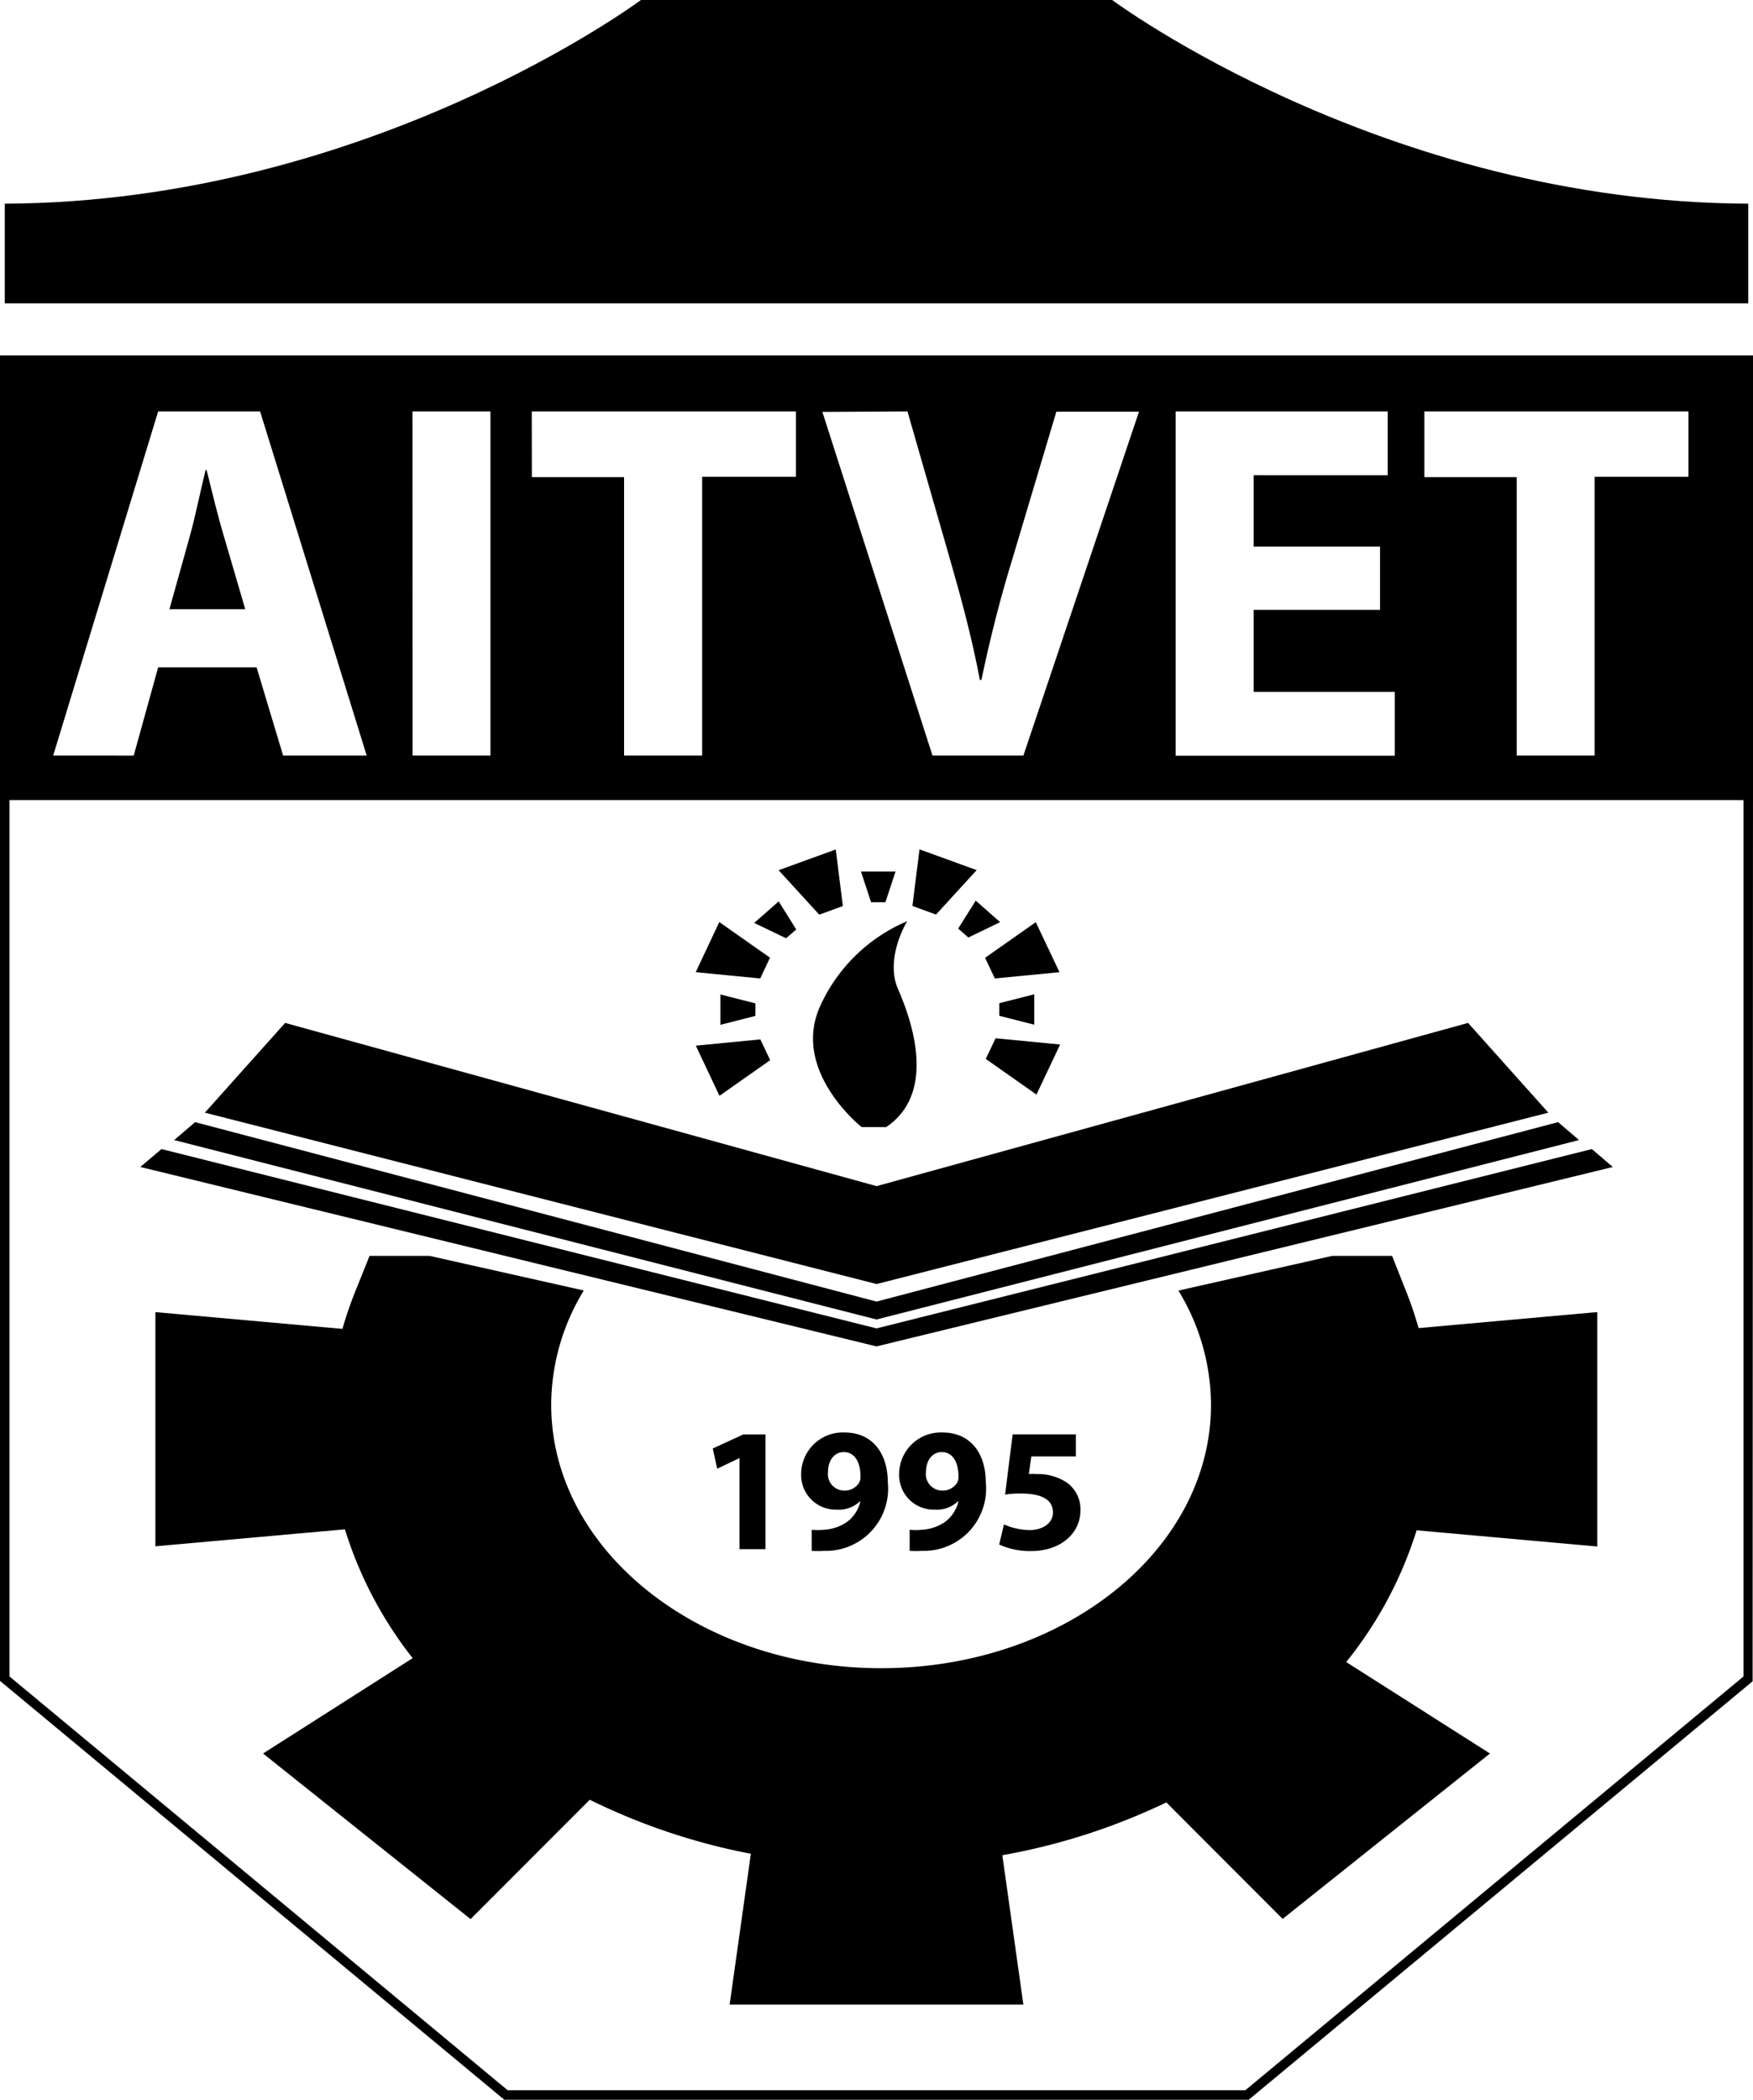<svg xmlns="http://www.w3.org/2000/svg" viewBox="0 0 185 221.53"><title>Asset 3</title><g id="Layer_2" data-name="Layer 2"><g id="Layer_1-2" data-name="Layer 1"><path d="M184.5,21.49C146,21.32,117.37,0,117.37,0H67.64S39,21.32.5,21.49V32h184Z"/><path d="M23.63,56.58c-.65-2.15-1.29-4.84-1.83-7H21.7c-.54,2.15-1.08,4.9-1.67,7l-2.15,7.69h8Z"/><path d="M185,83.41V37.5H0V177.34l53.22,44.19h78.56l53-44,.18-.15Zm-34.68-40h27.87v6.89h-9.9V79.72h-8.23V50.34h-9.74Zm-26.25,0h22.38v6.73H132.3v7.53h13.34v6.67H132.3V73h14.9v6.73H124.07Zm-28.3,0,4.41,15.33c1.24,4.3,2.37,8.45,3.23,13h.16c.91-4.36,2-8.66,3.28-12.8l4.63-15.5h8.72L108,79.72H98.41L86.79,43.46Zm-39.65,0H84v6.89H74.1V79.72H65.86V50.34H56.13Zm-12.59,0h8.23V79.72H43.54Zm-26.84,0H27.45L38.7,79.72H29.88l-2.8-9.31H16.69l-2.58,9.31H5.61ZM131.42,220.53H53.58L1,176.87V84.41H184v92.46Z"/><path d="M148.43,136.33l-1.52-3.83h-6.32l-16.23,3.66a23.23,23.23,0,0,1,3.44,12.06C127.79,163.58,112.2,176,93,176s-34.83-12.44-34.83-27.79a23.23,23.23,0,0,1,3.44-12.06L45.34,132.5H39l-1.53,3.81a39.09,39.09,0,0,0-1.33,3.89l-19.74-1.77v24.71l20-1.79a42,42,0,0,0,7.15,13.59L27.76,185l21.9,17.47,12.58-12.59a67,67,0,0,0,17,5.7L77,211.49h31l-2.22-15.76a67.09,67.09,0,0,0,17.31-5.57l12.27,12.29L157.24,185l-15.17-9.65a42,42,0,0,0,7.43-13.9l19.06,1.71V138.43l-18.85,1.69C149.35,138.85,148.92,137.58,148.43,136.33Z"/><polygon points="80.78 163.44 80.78 151.34 78.43 151.34 75.22 152.82 75.69 154.95 78 153.85 78.04 153.85 78.04 163.44 80.78 163.44"/><path d="M89.27,160.65a4.86,4.86,0,0,1-2.38.75,6.53,6.53,0,0,1-1.23,0v2.22a9.82,9.82,0,0,0,1.29,0,6.57,6.57,0,0,0,6.74-7.27c0-2.83-1.47-5.22-4.58-5.22a4.4,4.4,0,0,0-4.56,4.36,3.65,3.65,0,0,0,3.78,3.78,3.2,3.2,0,0,0,2.42-.87l.05,0A3.75,3.75,0,0,1,89.27,160.65Zm1.38-4.19a1.79,1.79,0,0,1-1.56.8,1.73,1.73,0,0,1-1.71-1.94c0-1.27.69-2.12,1.66-2.12,1.29,0,1.77,1.27,1.77,2.55A1.33,1.33,0,0,1,90.65,156.46Z"/><path d="M99.61,160.65a4.86,4.86,0,0,1-2.38.75,6.52,6.52,0,0,1-1.23,0v2.22a9.81,9.81,0,0,0,1.29,0,6.57,6.57,0,0,0,6.74-7.27c0-2.83-1.47-5.22-4.58-5.22a4.4,4.4,0,0,0-4.56,4.36,3.65,3.65,0,0,0,3.78,3.78,3.2,3.2,0,0,0,2.42-.87l.06,0A3.76,3.76,0,0,1,99.61,160.65Zm1.38-4.19a1.78,1.78,0,0,1-1.56.8,1.73,1.73,0,0,1-1.71-1.94c0-1.27.69-2.12,1.66-2.12,1.29,0,1.77,1.27,1.77,2.55A1.33,1.33,0,0,1,101,156.46Z"/><path d="M108.69,161.43a7,7,0,0,1-2.74-.6l-.5,2.12a7.7,7.7,0,0,0,3.37.69c3.26,0,5.2-2,5.2-4.25a3.45,3.45,0,0,0-1.47-3,5.54,5.54,0,0,0-3.19-.87,5.27,5.27,0,0,0-.78,0l.26-1.86h4.7v-2.33h-6.67l-.8,6.35a10.49,10.49,0,0,1,1.64-.11c2.42,0,3.41.76,3.41,2S109.86,161.43,108.69,161.43Z"/><polygon points="163.4 117.39 154.93 107.92 92.51 125.14 30.09 107.92 21.62 117.39 92.51 135.47 163.4 117.39"/><polygon points="92.5 140.15 17.04 121.23 14.81 123.12 92.5 142.05 170.21 123.12 167.99 121.23 92.5 140.15"/><polygon points="166.64 120.28 164.43 118.39 92.5 137.32 20.59 118.39 18.38 120.28 92.5 139.21 166.64 120.28"/><path d="M90.93,118.91h2.59C99.8,114.7,95,105,94.63,104c-1.11-3.24,1.11-6.81,1.11-6.81a17.61,17.61,0,0,0-9.24,9.08C83.54,113.07,90.93,118.91,90.93,118.91Z"/><polygon points="103.07 91.8 97.04 89.61 96.29 95.58 98.78 96.49 103.07 91.8"/><polygon points="104.03 111.72 109.38 115.48 111.88 110.2 105.07 109.54 104.03 111.72"/><polygon points="81.26 101.04 75.91 97.28 73.42 102.57 80.23 103.23 81.26 101.04"/><polygon points="88.95 95.59 88.2 89.62 82.17 91.81 86.46 96.5 88.95 95.59"/><polygon points="104.99 103.23 111.81 102.57 109.31 97.29 103.96 101.05 104.99 103.23"/><polygon points="75.93 115.61 81.28 111.85 80.24 109.66 73.43 110.32 75.93 115.61"/><polygon points="84.03 98.06 82.18 95.1 79.59 97.37 82.96 98.99 84.03 98.06"/><polygon points="101.12 97.97 102.19 98.91 105.55 97.29 102.97 95.02 101.12 97.97"/><polygon points="105.46 105.84 105.46 107.17 109.15 108.11 109.15 104.9 105.46 105.84"/><polygon points="76.03 104.92 76.03 108.12 79.72 107.18 79.72 105.86 76.03 104.92"/><polygon points="93.44 95.19 94.51 91.95 90.86 91.95 91.93 95.19 93.44 95.19"/></g></g></svg>